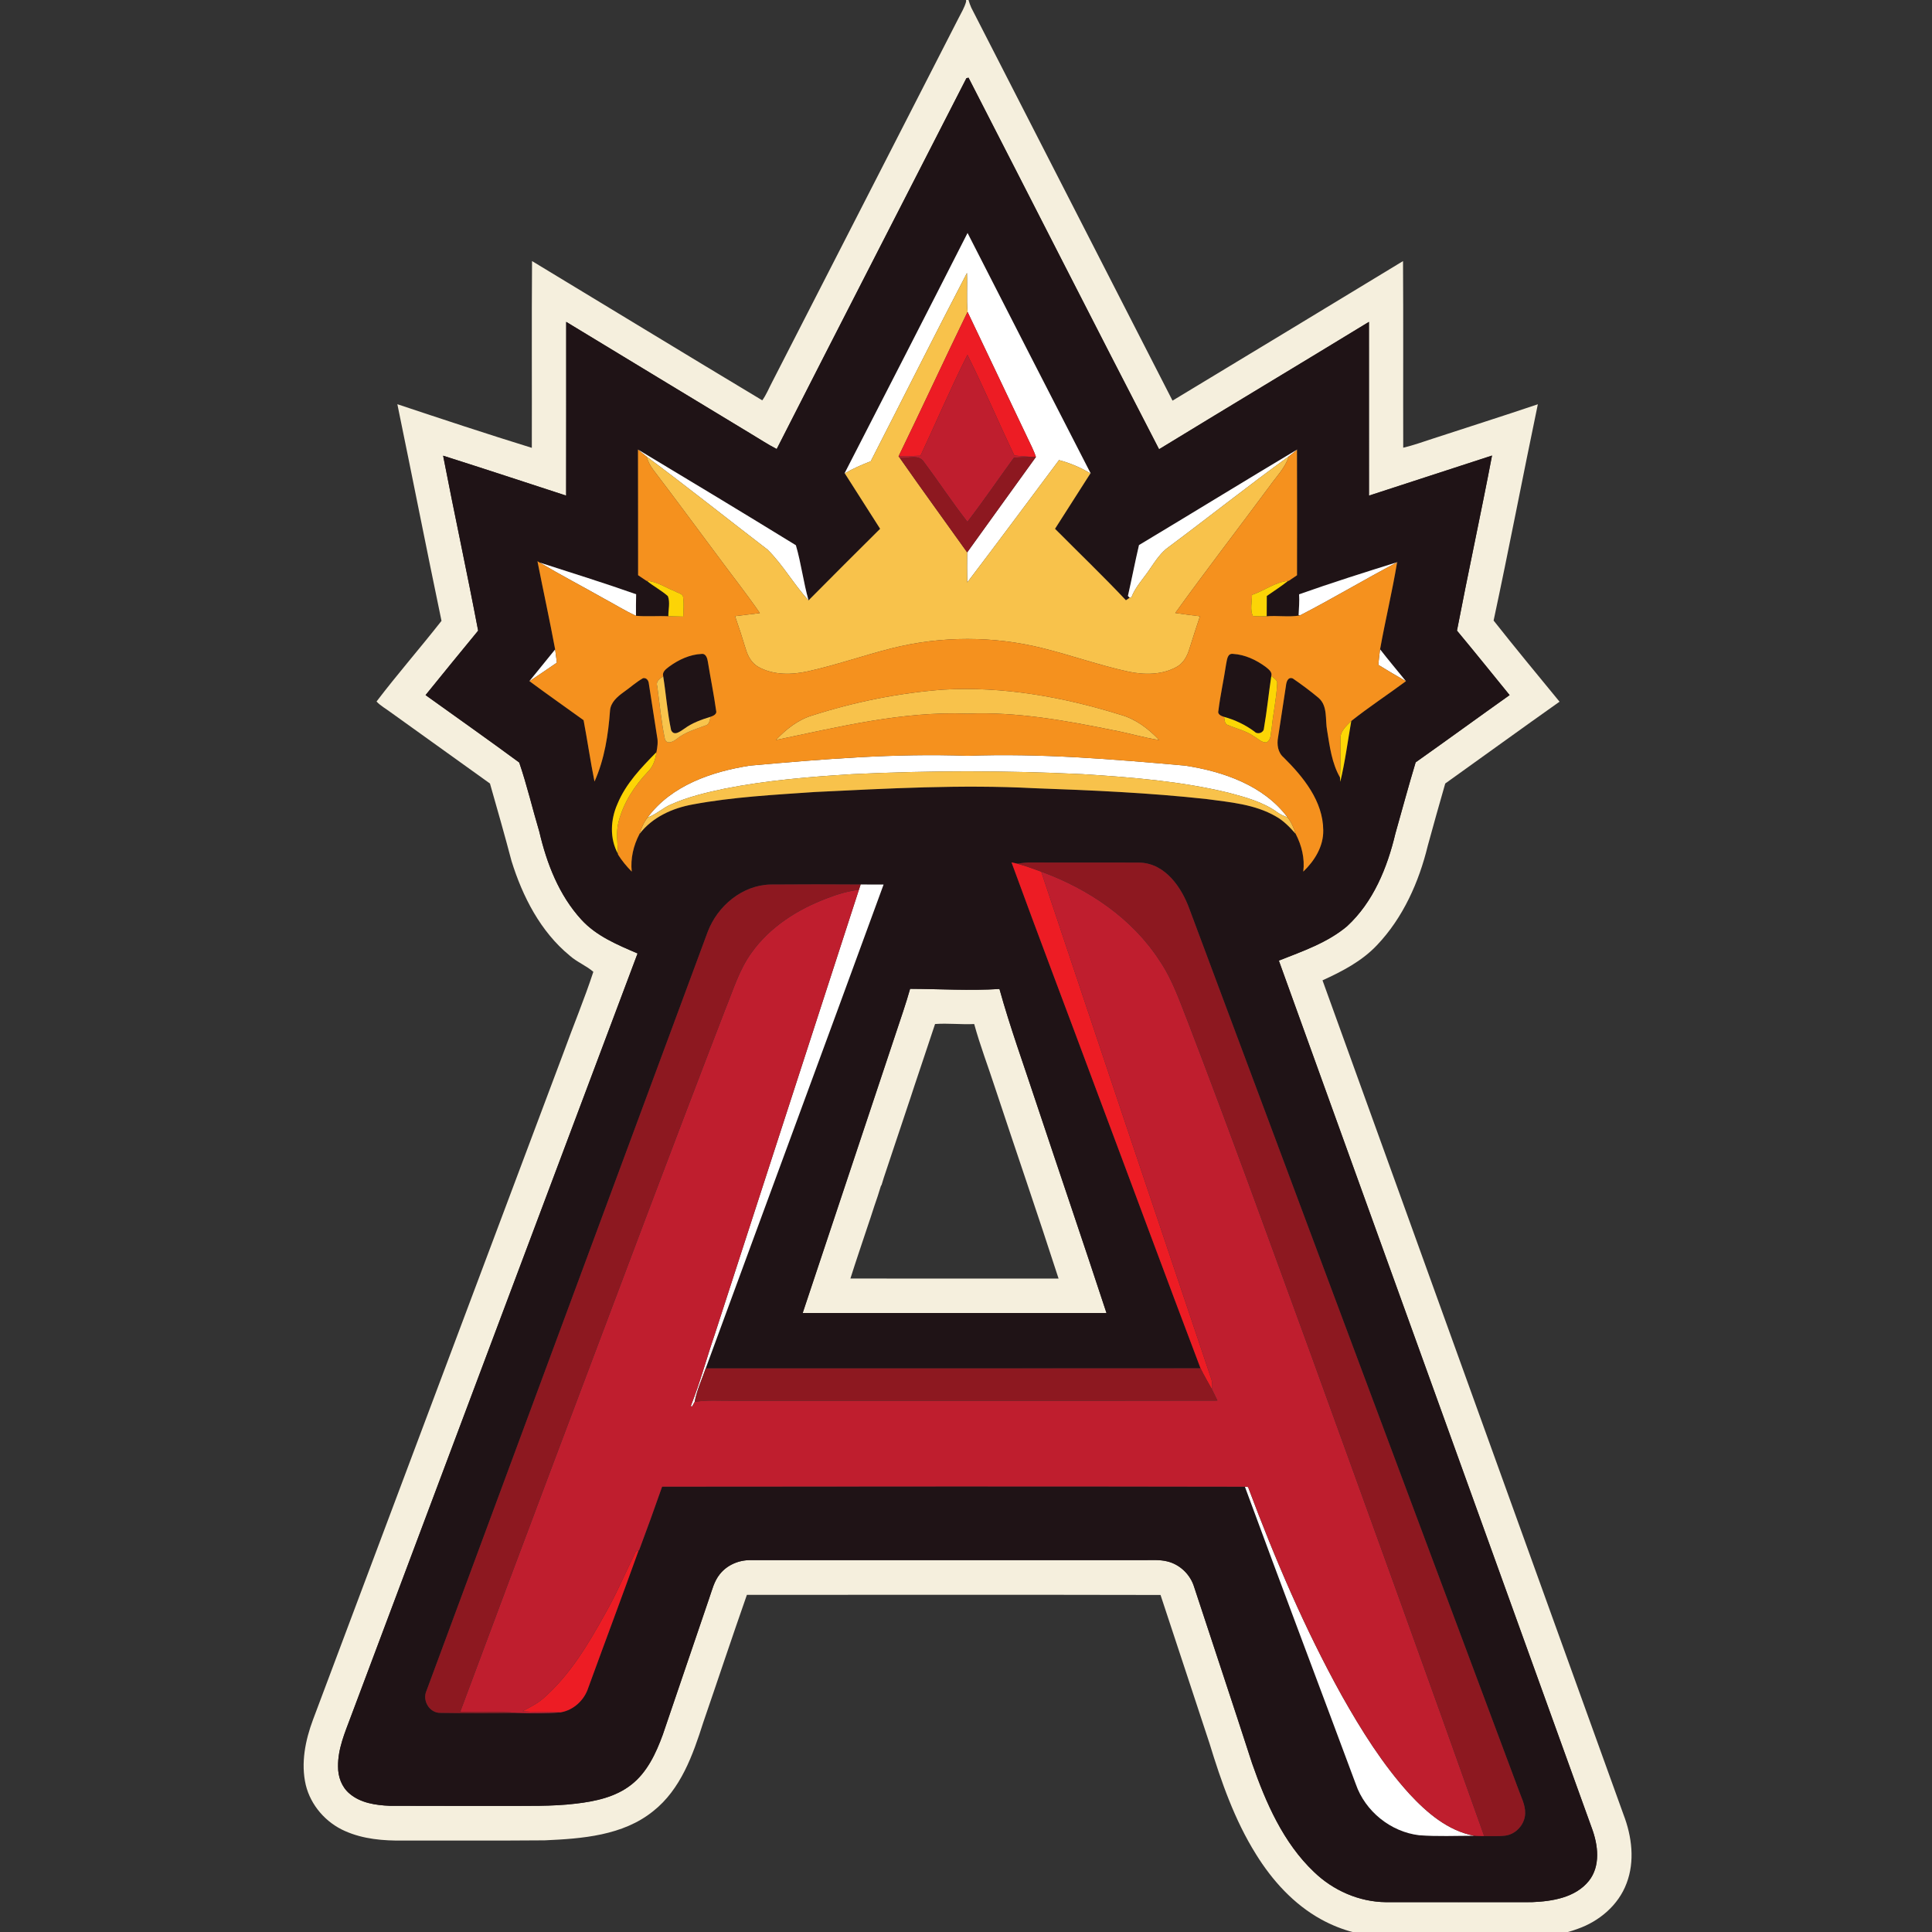 <?xml version="1.0" encoding="UTF-8" standalone="no"?>
<svg
   xmlns:dc="http://purl.org/dc/elements/1.1/"
   xmlns:cc="http://creativecommons.org/ns#"
   xmlns:rdf="http://www.w3.org/1999/02/22-rdf-syntax-ns#"
   xmlns:svg="http://www.w3.org/2000/svg"
   xmlns="http://www.w3.org/2000/svg"
   xmlns:sodipodi="http://sodipodi.sourceforge.net/DTD/sodipodi-0.dtd"
   xmlns:inkscape="http://www.inkscape.org/namespaces/inkscape"
   width="64"
   height="64"
   viewBox="0 0 48 48"
   version="1.1"
   id="svg180"
   sodipodi:docname="arist.svg"
   inkscape:version="0.92.3 (2405546, 2018-03-11)">
  <rect x="0" y="0" width="48" height="48" fill="#333333" stroke="none"/>
  <defs
     id="defs184" />
  <sodipodi:namedview
     pagecolor="#ffffff"
     bordercolor="#666666"
     borderopacity="1"
     objecttolerance="10"
     gridtolerance="10"
     guidetolerance="10"
     inkscape:pageopacity="0"
     inkscape:pageshadow="2"
     inkscape:window-width="1920"
     inkscape:window-height="1017"
     id="namedview182"
     showgrid="false"
     units="px"
     inkscape:pagecheckerboard="true"
     inkscape:zoom="8.2234498"
     inkscape:cx="25.609207"
     inkscape:cy="22.525322"
     inkscape:window-x="-8"
     inkscape:window-y="-8"
     inkscape:window-maximized="1"
     inkscape:current-layer="svg180" />
  <g
     id="#f5efddff"
     transform="matrix(0.055,0,0,0.055,7.537,5.1424858e-7)">
    <path
       d="m 299.36,0 h 1.1 c 0.34,1.19 0.76,2.36 1.26,3.49 30.32,59.16 60.59,118.34 90.9,177.49 34.75,-20.95 69.43,-42 104.12,-63.04 0.18,28.09 0.01,56.2 0.09,84.3 4.6,-1.07 9.04,-2.71 13.53,-4.15 15.76,-5.17 31.57,-10.16 47.28,-15.47 -6.79,32.54 -13.02,65.2 -19.98,97.7 9.75,12.35 19.79,24.48 29.78,36.65 -17.29,12.21 -34.4,24.67 -51.63,36.96 -2.67,9.36 -5.35,18.71 -7.89,28.1 -4,16.45 -11.17,32.54 -22.94,44.92 -6.79,7.21 -15.71,11.83 -24.61,15.89 45.42,125.6 90.64,251.28 135.99,376.91 3.76,9.78 5.18,21.04 1.35,31.01 -3.67,9.86 -12.39,17.19 -22.18,20.58 -11.68,4.43 -24.31,3.31 -36.54,3.43 -16.34,0 -32.68,-0.01 -49.01,0.01 -10.51,0.16 -20.99,-2.68 -30.18,-7.73 -12.4,-6.81 -22.16,-17.6 -29.53,-29.53 -9.64,-15.43 -15.66,-32.73 -20.96,-50.04 -7.39,-22.32 -14.7,-44.68 -22.11,-67 -62.28,-0.14 -124.56,-0.04 -186.85,-0.05 -6.73,19.18 -13.12,38.48 -19.74,57.71 -4.65,14.6 -10.12,30.14 -22.58,39.99 -13.7,11.08 -32.1,12.43 -48.99,13.19 -21.36,0.2 -42.71,0.03 -64.07,0.1 -8.83,0.11 -17.93,-0.64 -26.09,-4.27 C 10.2,823.38 3.31,815.52 1.08,806.27 -1.2,796.43 0.87,786.18 4.33,776.88 42.01,676.52 79.72,576.18 117.4,475.83 c 4.45,-12.31 9.52,-24.41 13.59,-36.83 -3.25,-2.84 -7.46,-4.43 -10.7,-7.35 C 107.11,420.81 99.02,404.99 94.03,388.94 90.95,377.22 87.61,365.58 84.29,353.93 69.33,343.21 54.4,332.48 39.44,321.76 c -2.14,-1.61 -4.55,-2.9 -6.39,-4.87 9.44,-12.4 19.72,-24.16 29.35,-36.43 -6.8,-32.59 -13.22,-65.26 -19.94,-97.87 20.19,6.73 40.41,13.43 60.74,19.71 0.08,-28.12 -0.11,-56.25 0.1,-84.37 34.68,20.95 69.26,42.07 104,62.91 1.8,-2.47 2.93,-5.35 4.35,-8.04 28.14,-54.86 56.21,-109.76 84.33,-164.64 1.25,-2.43 2.69,-4.8 3.41,-7.46 L 299.36,0 m 0.16,35.31 c -28.54,55.85 -57.27,111.61 -85.7,167.52 -4.03,-2.05 -7.8,-4.59 -11.69,-6.89 -27.8,-16.85 -55.63,-33.65 -83.41,-50.55 -0.01,26.17 0.04,52.33 -0.02,78.49 -18.51,-6.04 -37.01,-12.14 -55.57,-18.03 5.1,26.38 10.81,52.65 15.82,79.04 -7.99,9.64 -15.84,19.39 -23.75,29.1 14.11,10.13 28.33,20.15 42.31,30.45 3.5,10.23 5.97,20.85 9.07,31.23 3.35,14.38 8.9,28.73 19.01,39.76 6.79,7.45 16.32,11.36 25.38,15.27 -43.22,114.89 -86.34,229.82 -129.51,344.73 -2.71,7.26 -5.91,14.63 -5.79,22.53 -0.06,4.56 1.62,9.28 5.2,12.26 4.97,4.26 11.83,5.23 18.15,5.51 17.01,0.08 34.02,0.01 51.03,0.04 11,-0.06 22.05,0.29 32.99,-1.02 8.82,-1.02 18,-2.96 25.12,-8.58 7.17,-5.62 11.13,-14.19 14.19,-22.54 6.98,-20.53 13.97,-41.05 20.95,-61.57 1.32,-3.75 2.24,-7.78 4.79,-10.93 3.3,-4.2 8.66,-6.47 13.96,-6.38 59.29,0 118.58,0 177.87,-0.01 3.43,0.05 6.92,-0.28 10.28,0.57 5.74,1.34 10.49,5.95 12.19,11.58 8.72,26.56 17.58,53.08 26.18,79.68 6.22,17.79 14.07,35.84 27.96,49.04 8.64,8.35 20.36,13.51 32.43,13.64 22.03,0.01 44.07,0.03 66.1,-0.01 9.16,-0.37 19.56,-2.04 25.65,-9.62 5.33,-6.74 4.16,-16.16 1.36,-23.71 -47.15,-130.65 -94.21,-261.34 -141.42,-391.98 10.67,-4.23 21.9,-8.03 30.8,-15.52 11.87,-10.92 18.18,-26.47 21.84,-41.87 3.04,-10.73 5.93,-21.51 9.16,-32.18 14.21,-10.04 28.25,-20.3 42.44,-30.37 -7.91,-9.72 -15.76,-19.49 -23.78,-29.12 5.08,-26.4 10.8,-52.68 15.84,-79.09 -18.53,6.05 -37.07,12.05 -55.59,18.1 -0.02,-26.16 0.01,-52.32 -0.01,-78.49 -31.55,19.27 -63.27,38.26 -94.81,57.54 C 357.65,147.09 329.19,91.02 300.47,35.1 c -0.24,0.05 -0.71,0.16 -0.95,0.21 z"
       id="path99"
       inkscape:connector-curvature="0"
       style="opacity:1;fill:#f5efdd" />
    <path
       d="m 274.08,446.68 c 13.45,0.05 26.91,0.92 40.36,0.07 4.79,17.29 10.93,34.15 16.53,51.18 10.57,31.75 21.38,63.41 31.82,95.2 -45.74,0 -91.49,-0.01 -137.24,0.01 13.99,-42.08 28.02,-84.14 42.03,-126.21 2.23,-6.73 4.57,-13.42 6.5,-20.25 m 11.27,15.89 c -3.18,9.41 -6.24,18.86 -9.44,28.27 -0.58,1.75 -1.17,3.51 -1.73,5.28 -0.35,1 -0.69,2.01 -1.02,3.03 -2.1,6.23 -4.13,12.48 -6.25,18.7 -1.55,4.76 -3.16,9.5 -4.75,14.25 -0.34,1.03 -0.65,2.07 -0.95,3.12 l -0.34,0.56 c -0.9,3.05 -1.92,6.07 -2.97,9.08 -0.57,1.74 -1.16,3.49 -1.71,5.25 -0.36,1.01 -0.7,2.03 -1.03,3.05 -2.68,8.13 -5.48,16.22 -8.05,24.38 31.34,0.04 62.68,0.02 94.03,0.01 -9.33,-28.89 -19.24,-57.6 -28.77,-86.42 -3.09,-9.53 -6.7,-18.89 -9.34,-28.55 -5.89,0.29 -11.8,-0.44 -17.68,-0.01 z"
       id="path101"
       inkscape:connector-curvature="0"
       style="opacity:1;fill:#f5efdd" />
  </g>
  <g
     id="#1f1316ff"
     transform="matrix(0.055,0,0,0.055,7.537,5.1424858e-7)">
    <path
       d="m 299.52,35.31 c 0.24,-0.05 0.71,-0.16 0.95,-0.21 28.72,55.92 57.18,111.99 86.07,167.83 31.54,-19.28 63.26,-38.27 94.81,-57.54 0.02,26.17 -0.01,52.33 0.01,78.49 18.52,-6.05 37.06,-12.05 55.59,-18.1 -5.04,26.41 -10.76,52.69 -15.84,79.09 8.02,9.63 15.87,19.4 23.78,29.12 -14.19,10.07 -28.23,20.33 -42.44,30.37 -3.23,10.67 -6.12,21.45 -9.16,32.18 -3.66,15.4 -9.97,30.95 -21.84,41.87 -8.9,7.49 -20.13,11.29 -30.8,15.52 47.21,130.64 94.27,261.33 141.42,391.98 2.8,7.55 3.97,16.97 -1.36,23.71 -6.09,7.58 -16.49,9.25 -25.65,9.62 -22.03,0.04 -44.07,0.02 -66.1,0.01 -12.07,-0.13 -23.79,-5.29 -32.43,-13.64 -13.89,-13.2 -21.74,-31.25 -27.96,-49.04 -8.6,-26.6 -17.46,-53.12 -26.18,-79.68 -1.7,-5.63 -6.45,-10.24 -12.19,-11.58 -3.36,-0.85 -6.85,-0.52 -10.28,-0.57 -59.29,0.01 -118.58,0.01 -177.87,0.01 -5.3,-0.09 -10.66,2.18 -13.96,6.38 -2.55,3.15 -3.47,7.18 -4.79,10.93 -6.98,20.52 -13.97,41.04 -20.95,61.57 -3.06,8.35 -7.02,16.92 -14.19,22.54 -7.12,5.62 -16.3,7.56 -25.12,8.58 -10.94,1.31 -21.99,0.96 -32.99,1.02 -17.01,-0.03 -34.02,0.04 -51.03,-0.04 -6.32,-0.28 -13.18,-1.25 -18.15,-5.51 -3.58,-2.98 -5.26,-7.7 -5.2,-12.26 -0.12,-7.9 3.08,-15.27 5.79,-22.53 43.17,-114.91 86.29,-229.84 129.51,-344.73 -9.06,-3.91 -18.59,-7.82 -25.38,-15.27 -10.11,-11.03 -15.66,-25.38 -19.01,-39.76 -3.1,-10.38 -5.57,-21 -9.07,-31.23 -13.98,-10.3 -28.2,-20.32 -42.31,-30.45 7.91,-9.71 15.76,-19.46 23.75,-29.1 -5.01,-26.39 -10.72,-52.66 -15.82,-79.04 18.56,5.89 37.06,11.99 55.57,18.03 0.06,-26.16 0.01,-52.32 0.02,-78.49 27.78,16.9 55.61,33.7 83.41,50.55 3.89,2.3 7.66,4.84 11.69,6.89 28.43,-55.91 57.16,-111.67 85.7,-167.52 m -55.1,178.6 0.15,-0.09 c 5.33,8.35 10.66,16.69 15.97,25.05 -10.83,10.72 -21.59,21.52 -32.33,32.33 -2.35,-8.19 -3.33,-16.73 -5.73,-24.9 -23.67,-14.55 -47.49,-28.93 -71.32,-43.23 0.09,18.92 0,37.84 0.05,56.76 1.23,0.85 2.47,1.7 3.74,2.52 l 0.23,0.03 c 3.02,2.48 6.53,4.3 9.47,6.88 1.11,2.81 0.19,6.11 0.22,9.11 -4.87,-0.24 -9.77,0.24 -14.62,-0.21 -0.01,-3.24 -0.02,-6.48 0.07,-9.72 -14.42,-5.09 -29.04,-9.63 -43.59,-14.33 l -0.99,-0.59 c 2.62,13.28 5.51,26.52 8,39.83 -3.86,4.87 -7.87,9.62 -11.75,14.48 l 0.17,-0.12 c 8.06,5.99 16.29,11.73 24.42,17.61 1.75,9.22 3.07,18.52 4.93,27.72 4.53,-10.09 6.22,-21.18 7.02,-32.13 0.32,-3.68 3.33,-6.23 6.13,-8.25 2.95,-2.06 5.64,-4.53 8.78,-6.32 1.65,-0.3 2.54,1.16 2.64,2.62 1.3,7.97 2.42,15.96 3.72,23.93 0.48,2.29 0.13,4.61 -0.31,6.88 -6.84,6.97 -13.85,14.21 -17.61,23.39 -3.16,7.08 -3.58,15.63 0.25,22.55 l 0.02,0.32 c 1.74,2.8 3.87,5.34 6.18,7.69 -0.62,-5.93 0.76,-11.72 3.48,-16.96 5.79,-7.61 14.9,-11.72 24.11,-13.38 18.16,-3.39 36.65,-4.33 55.04,-5.61 32.99,-1.59 66.06,-3.45 99.09,-1.72 26,0.93 52.03,2.06 77.9,4.9 10.62,1.43 21.79,2.32 31.26,7.79 3.56,1.95 6.38,4.91 9.04,7.93 2.73,5.26 4.17,11.08 3.43,17.05 5.1,-4.87 9.16,-11.41 9.02,-18.68 -0.08,-13.13 -8.97,-24.04 -17.84,-32.84 -2.69,-2.26 -3.18,-5.92 -2.56,-9.2 1.18,-7.72 2.38,-15.43 3.54,-23.15 0.17,-1.64 0.81,-4.25 3.09,-3.39 4.02,2.77 7.97,5.68 11.71,8.83 4.21,3.73 2.86,9.85 3.83,14.8 1.17,7.16 2.13,14.72 5.8,21.08 0.03,0.5 0.09,1.49 0.12,1.98 2.2,-9.03 3.35,-18.31 4.98,-27.47 7.97,-6.31 16.5,-11.91 24.68,-17.97 -3.9,-4.8 -7.89,-9.52 -11.68,-14.41 2.36,-13.13 5.51,-26.12 7.69,-39.28 l 0.28,-0.14 c -14.91,4.66 -29.84,9.37 -44.55,14.59 0.22,3.13 -0.09,6.26 -0.22,9.37 l 0.57,0.18 c -4.88,0.83 -10.01,-0.03 -14.98,0.36 0,-3.05 0,-6.11 0.04,-9.16 3.23,-2.24 6.54,-4.39 9.63,-6.82 l 0.31,-0.04 c 1.25,-0.82 2.48,-1.66 3.71,-2.51 0.02,-18.89 0.07,-37.78 -0.02,-56.67 l 0.22,-0.19 c -23.93,14.29 -47.68,28.9 -71.58,43.24 -1.79,7.63 -3.26,15.33 -5,22.97 0.2,0.2 0.6,0.61 0.8,0.81 -0.42,0.29 -1.27,0.86 -1.7,1.14 -10.4,-11.02 -21.35,-21.52 -32.03,-32.28 5.33,-8.34 10.64,-16.7 15.99,-25.04 l 0.15,0.08 c -18.6,-36.19 -37.16,-72.41 -55.65,-108.66 -18.43,36.27 -37.01,72.47 -55.61,108.66 m 75.48,175.66 c 12.39,33.92 25.25,67.67 37.82,101.52 15.88,42.32 31.53,84.74 47.55,127 -74.5,0.08 -149.01,0.01 -223.52,0.04 26.74,-72.87 53.71,-145.64 80.34,-218.55 -3.45,-0.01 -6.91,0.01 -10.36,-0.03 -13.59,-0.08 -27.2,-0.11 -40.79,0.01 -12.7,0.32 -23.8,9.66 -28.24,21.24 -42.34,114.32 -84.75,228.62 -127.07,342.94 -2.04,4.41 1.36,10.15 6.32,10 11.44,0.15 22.89,0.24 34.32,0.01 6.63,0.19 13.29,0.32 19.9,-0.24 5.84,-0.95 10.72,-5.48 12.51,-11.06 7.54,-20.7 15.3,-41.32 22.75,-62.05 l 0.21,-0.07 c 3.58,-9.55 7.05,-19.14 10.41,-28.77 87.76,-0.1 175.52,-0.14 263.27,0.02 16.51,44.85 33.44,89.55 50.1,134.36 4.23,12.25 15.74,21.55 28.62,23.08 8.24,0.61 16.55,0.24 24.82,0.23 1.5,0.18 3.02,0.1 4.54,0.15 3.19,-0.05 6.4,0.19 9.58,-0.21 4.89,-0.65 8.88,-5.22 8.93,-10.13 0.09,-3.91 -1.91,-7.41 -3.14,-11 -49.48,-132.43 -98.99,-264.84 -148.45,-397.28 -3.53,-9.81 -10.88,-20.67 -22.36,-21.11 -16.33,-0.12 -32.66,0.05 -48.99,-0.07 -2.14,-0.04 -4.26,0.2 -6.36,0.56 -0.67,-0.15 -2.03,-0.44 -2.71,-0.59 m -45.82,57.11 c -1.93,6.83 -4.27,13.52 -6.5,20.25 -14.01,42.07 -28.04,84.13 -42.03,126.21 45.75,-0.02 91.5,-0.01 137.24,-0.01 -10.44,-31.79 -21.25,-63.45 -31.82,-95.2 -5.6,-17.03 -11.74,-33.89 -16.53,-51.18 -13.45,0.85 -26.91,-0.02 -40.36,-0.07 z"
       id="path104"
       inkscape:connector-curvature="0"
       style="opacity:1;fill:#1f1316" />
    <path
       d="m 165.2,301.15 c 4.26,-3.13 9.34,-5.51 14.68,-5.76 1.98,-0.27 2.63,2.03 2.85,3.56 1.19,7.36 2.7,14.68 3.73,22.07 0.5,1.53 -1.3,2.38 -2.45,2.75 -4.19,1.29 -8.37,2.77 -11.93,5.4 -1.75,1.15 -4.63,3.56 -5.96,0.65 -1.71,-7.99 -2.28,-16.22 -3.57,-24.3 -0.6,-2.02 1.29,-3.31 2.65,-4.37 z"
       id="path106"
       inkscape:connector-curvature="0"
       style="opacity:1;fill:#1f1316" />
    <path
       d="m 416.82,300.06 c 0.43,-1.83 0.46,-5.07 3.2,-4.68 5.36,0.33 10.41,2.72 14.69,5.87 1.24,1.04 3.07,2.25 2.53,4.14 -1.19,7.84 -1.96,15.75 -3.32,23.56 -0.06,2.1 -2.93,3.04 -4.31,1.5 -4.14,-3.07 -8.82,-5.28 -13.79,-6.65 -1.18,-0.36 -2.99,-1.12 -2.48,-2.73 0.86,-7.04 2.43,-13.99 3.48,-21.01 z"
       id="path108"
       inkscape:connector-curvature="0"
       style="opacity:1;fill:#1f1316" />
  </g>
  <g
     id="#ffffffff"
     transform="matrix(0.055,0,0,0.055,7.537,5.1424858e-7)">
    <path
       d="m 244.42,213.91 c 18.6,-36.19 37.18,-72.39 55.61,-108.66 18.49,36.25 37.05,72.47 55.65,108.66 l -0.15,-0.08 c -4.43,-2.64 -9.2,-4.68 -14.19,-5.99 -13.79,18.44 -27.49,36.94 -41.44,55.26 -0.1,-4.53 -0.1,-9.05 -0.04,-13.57 10.37,-14.36 20.66,-28.77 31.05,-43.1 -0.49,-1.55 -1.14,-3.04 -1.82,-4.5 -9.72,-20.34 -19.34,-40.73 -29.06,-61.06 -0.48,-5.85 -0.03,-11.72 -0.27,-17.57 -14.72,28.24 -28.96,56.72 -43.47,85.07 -4.02,1.55 -7.99,3.27 -11.72,5.45 z"
       id="path111"
       inkscape:connector-curvature="0"
       style="opacity:1;fill:#ffffff" />
    <path
       d="m 151.16,203.07 c 23.83,14.3 47.65,28.68 71.32,43.23 2.4,8.17 3.38,16.71 5.73,24.9 -6.69,-7.21 -11.51,-16 -18.51,-22.92 -18.27,-14.01 -36.28,-28.39 -54.77,-42.12 -1.3,-0.98 -2.54,-2.04 -3.77,-3.09 z"
       id="path113"
       inkscape:connector-curvature="0"
       style="opacity:1;fill:#ffffff" />
    <path
       d="m 377.47,246.23 c 23.9,-14.34 47.65,-28.95 71.58,-43.24 l -0.22,0.19 c -1.21,1.02 -2.41,2.04 -3.68,2.98 -18.34,13.24 -36.04,27.36 -54.19,40.86 -3.54,2.47 -5.89,6.13 -8.31,9.61 -2.86,4.42 -6.71,8.25 -8.63,13.23 -0.19,0.04 -0.56,0.12 -0.75,0.15 -0.2,-0.2 -0.6,-0.61 -0.8,-0.81 1.74,-7.64 3.21,-15.34 5,-22.97 z"
       id="path115"
       inkscape:connector-curvature="0"
       style="opacity:1;fill:#ffffff" />
    <path
       d="m 449.79,268.47 c 14.71,-5.22 29.64,-9.93 44.55,-14.59 l -0.28,0.14 c -14.78,7.74 -29.09,16.38 -43.92,24 l -0.57,-0.18 c 0.13,-3.11 0.44,-6.24 0.22,-9.37 z"
       id="path117"
       inkscape:connector-curvature="0"
       style="opacity:1;fill:#ffffff" />
    <path
       d="m 106.73,254.11 c 14.55,4.7 29.17,9.24 43.59,14.33 -0.09,3.24 -0.08,6.48 -0.07,9.72 -5.04,-2.27 -9.71,-5.26 -14.59,-7.85 -9.62,-5.44 -19.42,-10.56 -28.93,-16.2 z"
       id="path119"
       inkscape:connector-curvature="0"
       style="opacity:1;fill:#ffffff" />
    <path
       d="m 101.99,307.83 c 3.88,-4.86 7.89,-9.61 11.75,-14.48 0.27,1.99 0.52,3.99 0.77,5.99 -4.08,2.85 -8.25,5.56 -12.35,8.37 z"
       id="path121"
       inkscape:connector-curvature="0"
       style="opacity:1;fill:#ffffff" />
    <path
       d="m 485.58,300.32 c 0.24,-2.35 0.48,-4.69 0.79,-7.02 3.79,4.89 7.78,9.61 11.68,14.41 -4.19,-2.41 -8.36,-4.84 -12.47,-7.39 z"
       id="path123"
       inkscape:connector-curvature="0"
       style="opacity:1;fill:#ffffff" />
    <path
       d="m 201.81,345.84 c 32.64,-2.91 65.41,-5.64 98.21,-4.42 32.8,-1.23 65.57,1.53 98.21,4.42 17.22,2.62 35.56,8.91 46.36,23.39 -1.59,-0.59 -3.14,-1.25 -4.52,-2.22 -6.5,-4.75 -14.41,-6.87 -22.07,-8.9 -21.63,-5.25 -43.9,-7.01 -66.05,-8.41 -34.62,-1.68 -69.33,-1.69 -103.95,0 -19.34,1.19 -38.72,2.78 -57.75,6.56 -8.21,1.71 -16.45,3.69 -24.14,7.1 -3.75,1.58 -6.72,4.55 -10.59,5.89 10.74,-14.51 29.1,-20.76 46.29,-23.41 z"
       id="path125"
       inkscape:connector-curvature="0"
       style="opacity:1;fill:#ffffff" />
    <path
       d="m 251.73,399.55 c 3.45,0.04 6.91,0.02 10.36,0.03 -26.63,72.91 -53.6,145.68 -80.34,218.55 -1.74,5.02 -4.02,9.88 -5,15.14 -0.42,0.46 -1.44,3.34 -1.65,1.64 4.16,-10.48 7.06,-21.43 10.72,-32.1 21.73,-66.95 43.43,-133.92 65.13,-200.88 0.25,-0.8 0.52,-1.59 0.78,-2.38 z"
       id="path127"
       inkscape:connector-curvature="0"
       style="opacity:1;fill:#ffffff" />
    <path
       d="m 425.32,671.58 1.42,0.14 c 12.07,32.27 25.63,64.09 42.37,94.25 8.82,15.65 18.43,31.02 30.53,44.37 7.93,8.55 17.41,16.68 29.22,18.91 -8.27,0.01 -16.58,0.38 -24.82,-0.23 -12.88,-1.53 -24.39,-10.83 -28.62,-23.08 -16.66,-44.81 -33.59,-89.51 -50.1,-134.36 z"
       id="path129"
       inkscape:connector-curvature="0"
       style="opacity:1;fill:#ffffff" />
  </g>
  <g
     id="#f8c24bff"
     transform="matrix(0.055,0,0,0.055,7.537,5.1424858e-7)">
    <path
       d="m 256.29,208.37 c 14.51,-28.35 28.75,-56.83 43.47,-85.07 0.24,5.85 -0.21,11.72 0.27,17.57 -10.53,21.68 -20.62,43.58 -31.16,65.25 0.14,0.19 0.43,0.57 0.57,0.76 9.99,14.32 20.29,28.42 30.42,42.65 -0.06,4.52 -0.06,9.04 0.04,13.57 13.95,-18.32 27.65,-36.82 41.44,-55.26 4.99,1.31 9.76,3.35 14.19,5.99 -5.35,8.34 -10.66,16.7 -15.99,25.04 10.68,10.76 21.63,21.26 32.03,32.28 0.43,-0.28 1.28,-0.85 1.7,-1.14 0.19,-0.03 0.56,-0.11 0.75,-0.15 1.92,-4.98 5.77,-8.81 8.63,-13.23 2.42,-3.48 4.77,-7.14 8.31,-9.61 18.15,-13.5 35.85,-27.62 54.19,-40.86 -1.63,5.19 -5.59,9.06 -8.64,13.41 -14.17,19.14 -28.71,38.02 -42.65,57.33 3.71,0.54 7.43,1.02 11.16,1.48 -1.62,4.9 -3.25,9.8 -4.77,14.73 -0.98,3.26 -2.73,6.52 -5.83,8.18 -6.58,3.63 -14.53,3.61 -21.71,2.11 -13.03,-2.83 -25.62,-7.32 -38.54,-10.55 -22.31,-5.62 -46,-5.63 -68.32,-0.02 -12.66,3.19 -25.02,7.55 -37.77,10.39 -7.4,1.65 -15.65,1.85 -22.46,-1.92 -3.09,-1.67 -4.85,-4.9 -5.8,-8.16 -1.49,-4.97 -3.12,-9.9 -4.82,-14.81 3.74,-0.45 7.48,-0.9 11.21,-1.39 -6.23,-9.05 -13.08,-17.65 -19.58,-26.51 -9.57,-12.8 -19.02,-25.69 -28.71,-38.4 -1.36,-1.75 -2.25,-3.8 -2.99,-5.87 18.49,13.73 36.5,28.11 54.77,42.12 7,6.92 11.82,15.71 18.51,22.92 10.74,-10.81 21.5,-21.61 32.33,-32.33 -5.31,-8.36 -10.64,-16.7 -15.97,-25.05 3.73,-2.18 7.7,-3.9 11.72,-5.45 z"
       id="path132"
       inkscape:connector-curvature="0"
       style="opacity:1;fill:#f8c24b" />
    <path
       d="m 230,323.15 c 19.13,-6.11 38.94,-10.12 58.96,-11.63 27.12,-1.57 54.24,3.3 80.07,11.33 6.87,1.88 12.75,6.31 17.56,11.44 -6.94,-1.05 -13.67,-3.11 -20.57,-4.4 -21.71,-4.4 -43.77,-8.46 -66.02,-7.5 -29.33,-1.19 -58.07,5.97 -86.56,11.89 4.59,-4.86 10.07,-9.21 16.56,-11.13 z"
       id="path134"
       inkscape:connector-curvature="0"
       style="opacity:1;fill:#f8c24b" />
    <path
       d="m 190.25,356.26 c 19.03,-3.78 38.41,-5.37 57.75,-6.56 34.62,-1.69 69.33,-1.68 103.95,0 22.15,1.4 44.42,3.16 66.05,8.41 7.66,2.03 15.57,4.15 22.07,8.9 1.38,0.97 2.93,1.63 4.52,2.22 1.74,2.19 2.8,4.8 3.66,7.44 -2.66,-3.02 -5.48,-5.98 -9.04,-7.93 -9.47,-5.47 -20.64,-6.36 -31.26,-7.79 -25.87,-2.84 -51.9,-3.97 -77.9,-4.9 -33.03,-1.73 -66.1,0.13 -99.09,1.72 -18.39,1.28 -36.88,2.22 -55.04,5.61 -9.21,1.66 -18.32,5.77 -24.11,13.38 0.86,-2.67 1.95,-5.3 3.71,-7.51 3.87,-1.34 6.84,-4.31 10.59,-5.89 7.69,-3.41 15.93,-5.39 24.14,-7.1 z"
       id="path136"
       inkscape:connector-curvature="0"
       style="opacity:1;fill:#f8c24b" />
  </g>
  <g
     id="#ed1c24ff"
     transform="matrix(0.055,0,0,0.055,7.537,5.1424858e-7)">
    <path
       d="m 268.87,206.12 c 10.54,-21.67 20.63,-43.57 31.16,-65.25 9.72,20.33 19.34,40.72 29.06,61.06 0.68,1.46 1.33,2.95 1.82,4.5 -0.45,-0.01 -1.36,-0.02 -1.82,-0.03 -2.64,-0.14 -5.27,-0.4 -7.91,-0.63 -7.22,-15.09 -13.73,-30.53 -21.21,-45.48 -7.55,14.96 -14.09,30.42 -21.21,45.58 -3.3,0.12 -6.6,0.19 -9.89,0.25 z"
       id="path139"
       inkscape:connector-curvature="0"
       style="opacity:1;fill:#ed1c24" />
    <path
       d="m 319.9,389.57 c 0.68,0.15 2.04,0.44 2.71,0.59 3.62,1.01 7.16,2.28 10.69,3.58 25.5,76.41 51.11,152.79 76.82,229.14 0.53,1.57 0.45,3.26 0.41,4.91 -1.74,-3.24 -3.66,-6.39 -5.26,-9.7 -16.02,-42.26 -31.67,-84.68 -47.55,-127 -12.57,-33.85 -25.43,-67.6 -37.82,-101.52 z"
       id="path141"
       inkscape:connector-curvature="0"
       style="opacity:1;fill:#ed1c24" />
    <path
       d="m 150.2,700.82 c 0.31,-0.1 0.92,-0.31 1.23,-0.42 -7.45,20.73 -15.21,41.35 -22.75,62.05 -1.79,5.58 -6.67,10.11 -12.51,11.06 -5.74,-0.1 -11.5,-0.04 -17.23,-0.49 3.21,-1.74 6.55,-3.33 9.34,-5.73 12.19,-10.63 20.53,-24.72 28.25,-38.72 5.11,-8.97 9.11,-18.51 13.67,-27.75 z"
       id="path143"
       inkscape:connector-curvature="0"
       style="opacity:1;fill:#ed1c24" />
  </g>
  <g
     id="#bf1e2eff"
     transform="matrix(0.055,0,0,0.055,7.537,5.1424858e-7)">
    <path
       d="m 278.76,205.87 c 7.12,-15.16 13.66,-30.62 21.21,-45.58 7.48,14.95 13.99,30.39 21.21,45.48 2.64,0.23 5.27,0.49 7.91,0.63 -2.7,0.03 -5.4,0.19 -8.1,0.33 -7.01,9.65 -13.75,19.52 -21.02,28.99 -6.86,-8.79 -12.99,-18.12 -19.65,-27.06 -2.38,-3.64 -7.33,-1.52 -10.88,-1.78 -0.14,-0.19 -0.43,-0.57 -0.57,-0.76 3.29,-0.06 6.59,-0.13 9.89,-0.25 z"
       id="path146"
       inkscape:connector-curvature="0"
       style="opacity:1;fill:#bf1e2e" />
    <path
       d="m 333.3,393.74 c 21.27,7.75 41.19,21.13 53.58,40.4 5.8,8.55 9.07,18.42 12.85,27.94 18.71,48.72 36.41,97.82 54.32,146.84 26.6,73.44 53.24,146.86 79.35,220.48 -1.52,-0.05 -3.04,0.03 -4.54,-0.15 -11.81,-2.23 -21.29,-10.36 -29.22,-18.91 -12.1,-13.35 -21.71,-28.72 -30.53,-44.37 -16.74,-30.16 -30.3,-61.98 -42.37,-94.25 l -1.42,-0.14 c -87.75,-0.16 -175.51,-0.12 -263.27,-0.02 -3.36,9.63 -6.83,19.22 -10.41,28.77 l -0.21,0.07 c -0.31,0.11 -0.92,0.32 -1.23,0.42 -4.56,9.24 -8.56,18.78 -13.67,27.75 -7.72,14 -16.06,28.09 -28.25,38.72 -2.79,2.4 -6.13,3.99 -9.34,5.73 5.73,0.45 11.49,0.39 17.23,0.49 -6.61,0.56 -13.27,0.43 -19.9,0.24 -8.44,-0.84 -16.93,-0.03 -25.39,-0.55 27.91,-75.02 56.25,-149.88 84.46,-224.79 11.72,-30.94 23.45,-61.87 35.36,-92.74 3.52,-8.59 6.21,-17.68 11.73,-25.28 8.32,-11.7 20.95,-19.69 34.24,-24.67 4.6,-1.8 9.37,-3.18 14.28,-3.79 -21.7,66.96 -43.4,133.93 -65.13,200.88 -3.66,10.67 -6.56,21.62 -10.72,32.1 0.21,1.7 1.23,-1.18 1.65,-1.64 5.7,-0.97 11.49,-0.46 17.24,-0.53 72.97,-0.03 145.95,0.08 218.92,-0.06 -0.8,-1.64 -1.57,-3.28 -2.38,-4.89 0.04,-1.65 0.12,-3.34 -0.41,-4.91 C 384.41,546.53 358.8,470.15 333.3,393.74 Z"
       id="path148"
       inkscape:connector-curvature="0"
       style="opacity:1;fill:#bf1e2e" />
  </g>
  <g
     id="#f5911eff"
     transform="matrix(0.055,0,0,0.055,7.537,5.1424858e-7)">
    <path
       d="m 151.16,203.07 c 1.23,1.05 2.47,2.11 3.77,3.09 0.74,2.07 1.63,4.12 2.99,5.87 9.69,12.71 19.14,25.6 28.71,38.4 6.5,8.86 13.35,17.46 19.58,26.51 -3.73,0.49 -7.47,0.94 -11.21,1.39 1.7,4.91 3.33,9.84 4.82,14.81 0.95,3.26 2.71,6.49 5.8,8.16 6.81,3.77 15.06,3.57 22.46,1.92 12.75,-2.84 25.11,-7.2 37.77,-10.39 22.32,-5.61 46.01,-5.6 68.32,0.02 12.92,3.23 25.51,7.72 38.54,10.55 7.18,1.5 15.13,1.52 21.71,-2.11 3.1,-1.66 4.85,-4.92 5.83,-8.18 1.52,-4.93 3.15,-9.83 4.77,-14.73 -3.73,-0.46 -7.45,-0.94 -11.16,-1.48 13.94,-19.31 28.48,-38.19 42.65,-57.33 3.05,-4.35 7.01,-8.22 8.64,-13.41 1.27,-0.94 2.47,-1.96 3.68,-2.98 0.09,18.89 0.04,37.78 0.02,56.67 -1.23,0.85 -2.46,1.69 -3.71,2.51 l -0.31,0.04 c -5.91,0.58 -10.79,4.46 -16.32,6.34 0.05,3.11 -0.97,6.65 0.4,9.5 2.07,0.25 4.16,0.17 6.25,0.14 4.97,-0.39 10.1,0.47 14.98,-0.36 14.83,-7.62 29.14,-16.26 43.92,-24 -2.18,13.16 -5.33,26.15 -7.69,39.28 -0.31,2.33 -0.55,4.67 -0.79,7.02 4.11,2.55 8.28,4.98 12.47,7.39 -8.18,6.06 -16.71,11.66 -24.68,17.97 -2.2,2.29 -5.2,4.71 -4.86,8.26 0,5.74 0.12,11.49 -0.24,17.23 -3.67,-6.36 -4.63,-13.92 -5.8,-21.08 -0.97,-4.95 0.38,-11.07 -3.83,-14.8 -3.74,-3.15 -7.69,-6.06 -11.71,-8.83 -2.28,-0.86 -2.92,1.75 -3.09,3.39 -1.16,7.72 -2.36,15.43 -3.54,23.15 -0.62,3.28 -0.13,6.94 2.56,9.2 8.87,8.8 17.76,19.71 17.84,32.84 0.14,7.27 -3.92,13.81 -9.02,18.68 0.74,-5.97 -0.7,-11.79 -3.43,-17.05 -0.86,-2.64 -1.92,-5.25 -3.66,-7.44 -10.8,-14.48 -29.14,-20.77 -46.36,-23.39 -32.64,-2.89 -65.41,-5.65 -98.21,-4.42 -32.8,-1.22 -65.57,1.51 -98.21,4.42 -17.19,2.65 -35.55,8.9 -46.29,23.41 -1.76,2.21 -2.85,4.84 -3.71,7.51 -2.72,5.24 -4.1,11.03 -3.48,16.96 -2.31,-2.35 -4.44,-4.89 -6.18,-7.69 l -0.02,-0.32 c -0.14,-4.82 -1,-9.73 0.25,-14.47 2.2,-8.6 7.18,-16.25 13.25,-22.64 2.4,-2.34 3.45,-5.58 3.86,-8.83 0.44,-2.27 0.79,-4.59 0.31,-6.88 -1.3,-7.97 -2.42,-15.96 -3.72,-23.93 -0.1,-1.46 -0.99,-2.92 -2.64,-2.62 -3.14,1.79 -5.83,4.26 -8.78,6.32 -2.8,2.02 -5.81,4.57 -6.13,8.25 -0.8,10.95 -2.49,22.04 -7.02,32.13 -1.86,-9.2 -3.18,-18.5 -4.93,-27.72 -8.13,-5.88 -16.36,-11.62 -24.42,-17.61 4.1,-2.81 8.27,-5.52 12.35,-8.37 -0.25,-2 -0.5,-4 -0.77,-5.99 -2.49,-13.31 -5.38,-26.55 -8,-39.83 l 0.99,0.59 c 9.51,5.64 19.31,10.76 28.93,16.2 4.88,2.59 9.55,5.58 14.59,7.85 4.85,0.45 9.75,-0.03 14.62,0.21 2.24,0.04 4.49,0.1 6.73,0.16 0.1,-2.83 0.34,-5.68 -0.02,-8.49 -0.01,-1.92 -2.42,-2.08 -3.68,-2.93 -4.22,-1.62 -8.1,-4.42 -12.72,-4.73 l -0.23,-0.03 c -1.27,-0.82 -2.51,-1.67 -3.74,-2.52 -0.05,-18.92 0.04,-37.84 -0.05,-56.76 m 14.04,98.08 c -1.36,1.06 -3.25,2.35 -2.65,4.37 -1.46,1.05 -3.43,2.26 -2.7,4.39 1.11,7.97 1.8,16.03 3.46,23.9 0.84,2.74 3.88,1.2 5.37,-0.05 3.83,-3.07 8.57,-4.39 13.08,-6.09 1.75,-0.46 1.71,-2.53 2.25,-3.9 1.15,-0.37 2.95,-1.22 2.45,-2.75 -1.03,-7.39 -2.54,-14.71 -3.73,-22.07 -0.22,-1.53 -0.87,-3.83 -2.85,-3.56 -5.34,0.25 -10.42,2.63 -14.68,5.76 m 251.62,-1.09 c -1.05,7.02 -2.62,13.97 -3.48,21.01 -0.51,1.61 1.3,2.37 2.48,2.73 0.5,1.14 0.13,3.08 1.58,3.62 4,1.72 8.4,2.62 11.99,5.21 1.81,0.96 3.43,2.84 5.61,2.74 2.37,-1.14 1.85,-4.2 2.4,-6.35 0.64,-6.7 2.16,-13.31 2.47,-20.04 0.33,-1.81 -1.54,-2.62 -2.63,-3.59 0.54,-1.89 -1.29,-3.1 -2.53,-4.14 -4.28,-3.15 -9.33,-5.54 -14.69,-5.87 -2.74,-0.39 -2.77,2.85 -3.2,4.68 M 230,323.15 c -6.49,1.92 -11.97,6.27 -16.56,11.13 28.49,-5.92 57.23,-13.08 86.56,-11.89 22.25,-0.96 44.31,3.1 66.02,7.5 6.9,1.29 13.63,3.35 20.57,4.4 -4.81,-5.13 -10.69,-9.56 -17.56,-11.44 -25.83,-8.03 -52.95,-12.9 -80.07,-11.33 -20.02,1.51 -39.83,5.52 -58.96,11.63 z"
       id="path151"
       inkscape:connector-curvature="0"
       style="opacity:1;fill:#f5911e" />
  </g>
  <g
     id="#8d1820ff"
     transform="matrix(0.055,0,0,0.055,7.537,5.1424858e-7)">
    <path
       d="m 329.09,206.4 c 0.46,0.01 1.37,0.02 1.82,0.03 -10.39,14.33 -20.68,28.74 -31.05,43.1 -10.13,-14.23 -20.43,-28.33 -30.42,-42.65 3.55,0.26 8.5,-1.86 10.88,1.78 6.66,8.94 12.79,18.27 19.65,27.06 7.27,-9.47 14.01,-19.34 21.02,-28.99 2.7,-0.14 5.4,-0.3 8.1,-0.33 z"
       id="path154"
       inkscape:connector-curvature="0"
       style="opacity:1;fill:#8d1820" />
    <path
       d="m 322.61,390.16 c 2.1,-0.36 4.22,-0.6 6.36,-0.56 16.33,0.12 32.66,-0.05 48.99,0.07 11.48,0.44 18.83,11.3 22.36,21.11 49.46,132.44 98.97,264.85 148.45,397.28 1.23,3.59 3.23,7.09 3.14,11 -0.05,4.91 -4.04,9.48 -8.93,10.13 -3.18,0.4 -6.39,0.16 -9.58,0.21 C 507.29,755.78 480.65,682.36 454.05,608.92 436.14,559.9 418.44,510.8 399.73,462.08 c -3.78,-9.52 -7.05,-19.39 -12.85,-27.94 -12.39,-19.27 -32.31,-32.65 -53.58,-40.4 -3.53,-1.3 -7.07,-2.57 -10.69,-3.58 z"
       id="path156"
       inkscape:connector-curvature="0"
       style="opacity:1;fill:#8d1820" />
    <path
       d="m 182.7,420.8 c 4.44,-11.58 15.54,-20.92 28.24,-21.24 13.59,-0.12 27.2,-0.09 40.79,-0.01 -0.26,0.79 -0.53,1.58 -0.78,2.38 -4.91,0.61 -9.68,1.99 -14.28,3.79 -13.29,4.98 -25.92,12.97 -34.24,24.67 -5.52,7.6 -8.21,16.69 -11.73,25.28 -11.91,30.87 -23.64,61.8 -35.36,92.74 -28.21,74.91 -56.55,149.77 -84.46,224.79 8.46,0.52 16.95,-0.29 25.39,0.55 -11.43,0.23 -22.88,0.14 -34.32,-0.01 -4.96,0.15 -8.36,-5.59 -6.32,-10 C 97.95,649.42 140.36,535.12 182.7,420.8 Z"
       id="path158"
       inkscape:connector-curvature="0"
       style="opacity:1;fill:#8d1820" />
    <path
       d="m 181.75,618.13 c 74.51,-0.03 149.02,0.04 223.52,-0.04 1.6,3.31 3.52,6.46 5.26,9.7 0.81,1.61 1.58,3.25 2.38,4.89 -72.97,0.14 -145.95,0.03 -218.92,0.06 -5.75,0.07 -11.54,-0.44 -17.24,0.53 0.98,-5.26 3.26,-10.12 5,-15.14 z"
       id="path160"
       inkscape:connector-curvature="0"
       style="opacity:1;fill:#8d1820" />
  </g>
  <g
     id="#fcd406ff"
     transform="matrix(0.055,0,0,0.055,7.537,5.1424858e-7)">
    <path
       d="m 155.18,262.38 c 4.62,0.31 8.5,3.11 12.72,4.73 1.26,0.85 3.67,1.01 3.68,2.93 0.36,2.81 0.12,5.66 0.02,8.49 -2.24,-0.06 -4.49,-0.12 -6.73,-0.16 -0.03,-3 0.89,-6.3 -0.22,-9.11 -2.94,-2.58 -6.45,-4.4 -9.47,-6.88 z"
       id="path163"
       inkscape:connector-curvature="0"
       style="opacity:1;fill:#fcd406" />
    <path
       d="m 428.51,268.74 c 5.53,-1.88 10.41,-5.76 16.32,-6.34 -3.09,2.43 -6.4,4.58 -9.63,6.82 -0.04,3.05 -0.04,6.11 -0.04,9.16 -2.09,0.03 -4.18,0.11 -6.25,-0.14 -1.37,-2.85 -0.35,-6.39 -0.4,-9.5 z"
       id="path165"
       inkscape:connector-curvature="0"
       style="opacity:1;fill:#fcd406" />
  </g>
  <g
     id="#f8c44cff"
     transform="matrix(0.055,0,0,0.055,7.537,5.1424858e-7)">
    <path
       d="m 159.85,309.91 c -0.73,-2.13 1.24,-3.34 2.7,-4.39 1.29,8.08 1.86,16.31 3.57,24.3 1.33,2.91 4.21,0.5 5.96,-0.65 3.56,-2.63 7.74,-4.11 11.93,-5.4 -0.54,1.37 -0.5,3.44 -2.25,3.9 -4.51,1.7 -9.25,3.02 -13.08,6.09 -1.49,1.25 -4.53,2.79 -5.37,0.05 -1.66,-7.87 -2.35,-15.93 -3.46,-23.9 z"
       id="path168"
       inkscape:connector-curvature="0"
       style="opacity:1;fill:#f8c44c" />
  </g>
  <g
     id="#fcd605ff"
     transform="matrix(0.055,0,0,0.055,7.537,5.1424858e-7)">
    <path
       d="m 437.24,305.39 c 1.09,0.97 2.96,1.78 2.63,3.59 -0.31,6.73 -1.83,13.34 -2.47,20.04 -0.55,2.15 -0.03,5.21 -2.4,6.35 -2.18,0.1 -3.8,-1.78 -5.61,-2.74 -3.59,-2.59 -7.99,-3.49 -11.99,-5.21 -1.45,-0.54 -1.08,-2.48 -1.58,-3.62 4.97,1.37 9.65,3.58 13.79,6.65 1.38,1.54 4.25,0.6 4.31,-1.5 1.36,-7.81 2.13,-15.72 3.32,-23.56 z"
       id="path171"
       inkscape:connector-curvature="0"
       style="opacity:1;fill:#fcd605" />
  </g>
  <g
     id="#fdd705ff"
     transform="matrix(0.055,0,0,0.055,7.537,5.1424858e-7)">
    <path
       d="m 468.51,333.94 c -0.34,-3.55 2.66,-5.97 4.86,-8.26 -1.63,9.16 -2.78,18.44 -4.98,27.47 -0.03,-0.49 -0.09,-1.48 -0.12,-1.98 0.36,-5.74 0.24,-11.49 0.24,-17.23 z"
       id="path174"
       inkscape:connector-curvature="0"
       style="opacity:1;fill:#fdd705" />
  </g>
  <g
     id="#fdd505ff"
     transform="matrix(0.055,0,0,0.055,7.537,5.1424858e-7)">
    <path
       d="m 141.88,363.16 c 3.76,-9.18 10.77,-16.42 17.61,-23.39 -0.41,3.25 -1.46,6.49 -3.86,8.83 -6.07,6.39 -11.05,14.04 -13.25,22.64 -1.25,4.74 -0.39,9.65 -0.25,14.47 -3.83,-6.92 -3.41,-15.47 -0.25,-22.55 z"
       id="path177"
       inkscape:connector-curvature="0"
       style="opacity:1;fill:#fdd505" />
  </g>
</svg>
